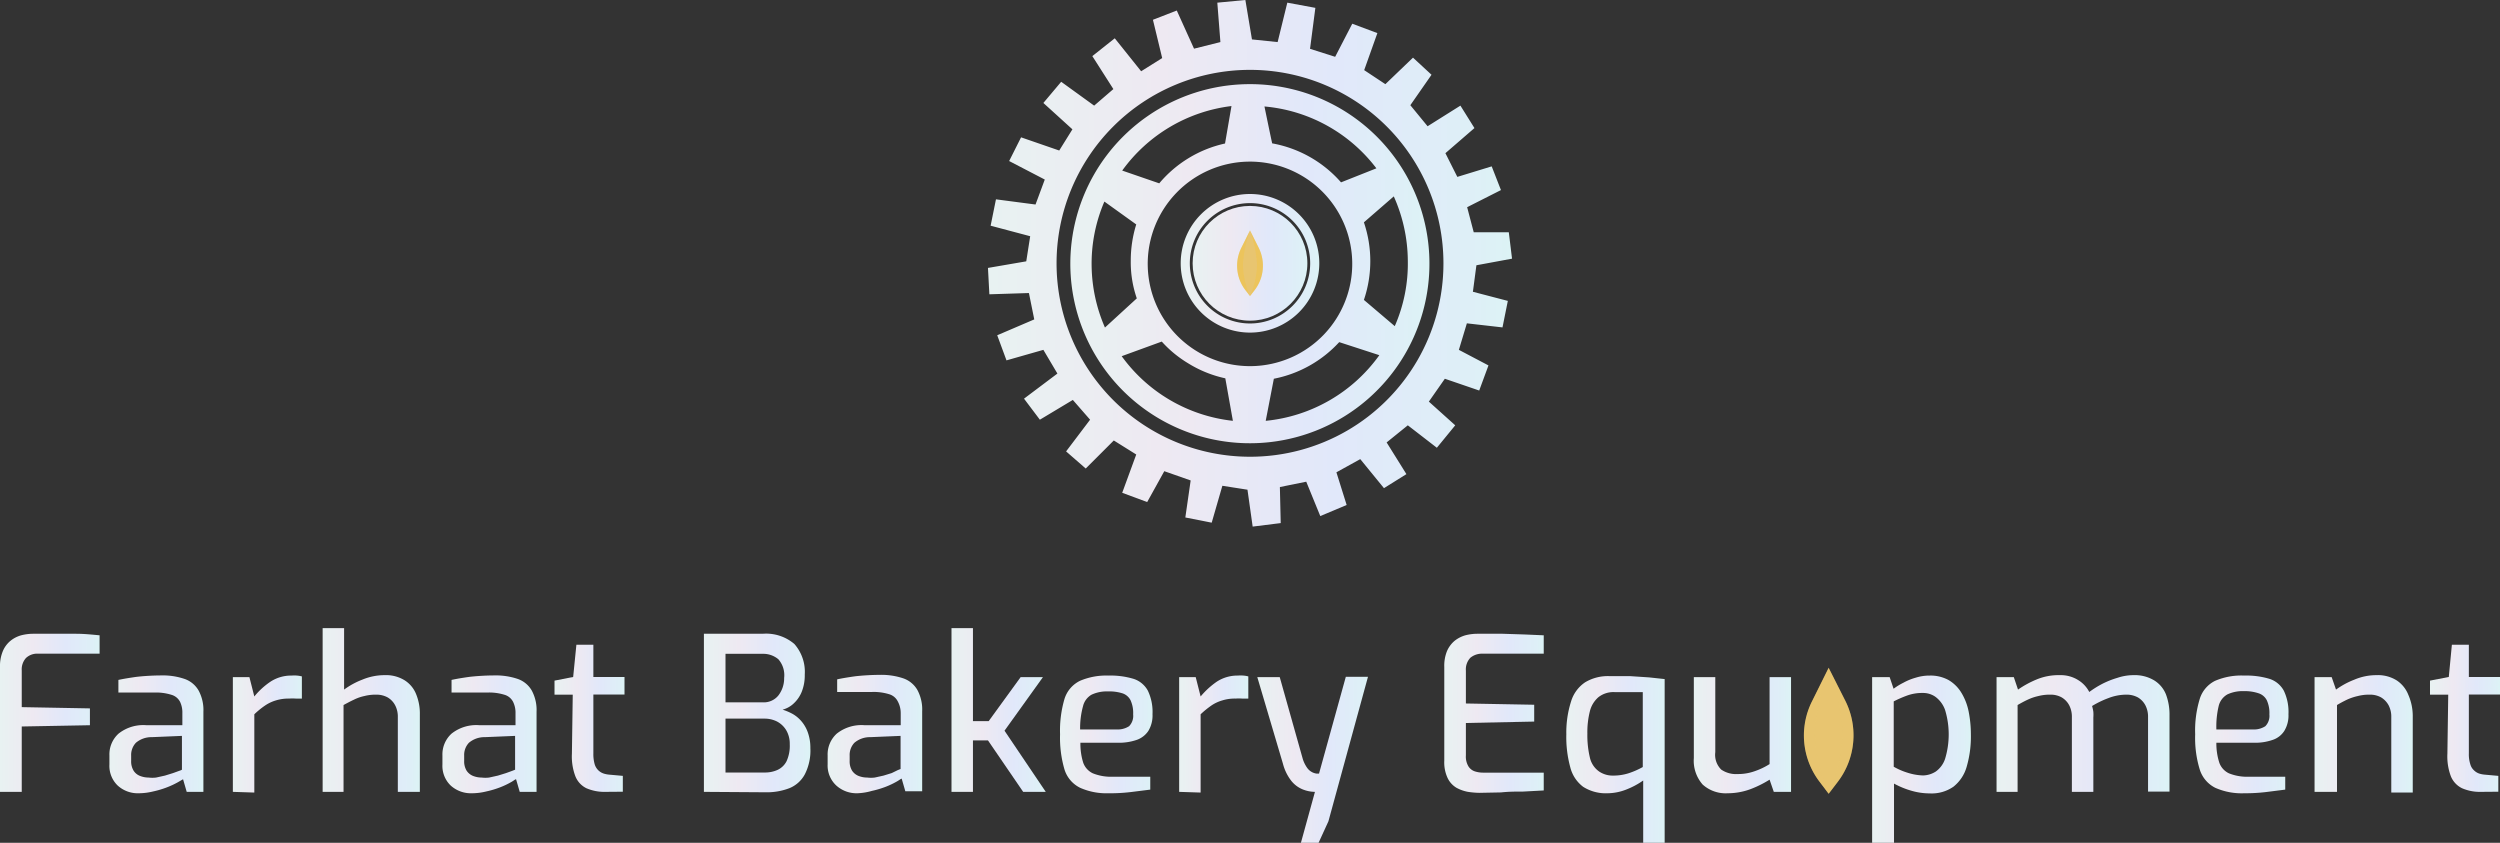 <svg xmlns="http://www.w3.org/2000/svg" xmlns:xlink="http://www.w3.org/1999/xlink" viewBox="0 0 178.22 60.08"><rect x="0" y="0" width="178.22" height="60.08" fill="#333333" stroke="none"/><defs><style>.cls-1{isolation:isolate;}.cls-2{fill:url(#Áåçûìÿííûé_ãðàäèåíò_5);}.cls-3{fill:url(#Áåçûìÿííûé_ãðàäèåíò_5-2);}.cls-4{fill:url(#Áåçûìÿííûé_ãðàäèåíò_5-3);}.cls-5{fill:url(#Áåçûìÿííûé_ãðàäèåíò_5-4);}.cls-6{fill:url(#Áåçûìÿííûé_ãðàäèåíò_5-5);}.cls-7{fill:url(#Áåçûìÿííûé_ãðàäèåíò_5-6);}.cls-8{fill:url(#Áåçûìÿííûé_ãðàäèåíò_5-7);}.cls-9{fill:url(#Áåçûìÿííûé_ãðàäèåíò_5-8);}.cls-10{fill:url(#Áåçûìÿííûé_ãðàäèåíò_5-9);}.cls-11{fill:url(#Áåçûìÿííûé_ãðàäèåíò_5-10);}.cls-12{fill:url(#Áåçûìÿííûé_ãðàäèåíò_5-11);}.cls-13{fill:url(#Áåçûìÿííûé_ãðàäèåíò_5-12);}.cls-14{fill:url(#Áåçûìÿííûé_ãðàäèåíò_5-13);}.cls-15{fill:url(#Áåçûìÿííûé_ãðàäèåíò_5-14);}.cls-16{fill:url(#Áåçûìÿííûé_ãðàäèåíò_5-15);}.cls-17{fill:url(#Áåçûìÿííûé_ãðàäèåíò_5-16);}.cls-18{fill:url(#Áåçûìÿííûé_ãðàäèåíò_5-17);}.cls-19{fill:url(#Áåçûìÿííûé_ãðàäèåíò_5-18);}.cls-20{fill:url(#Áåçûìÿííûé_ãðàäèåíò_5-19);}.cls-21{fill:url(#Áåçûìÿííûé_ãðàäèåíò_5-20);}.cls-22,.cls-23,.cls-24{fill:#e8c570;}.cls-23,.cls-24,.cls-29,.cls-30{opacity:0.3;}.cls-23,.cls-29{mix-blend-mode:screen;}.cls-24,.cls-30{mix-blend-mode:multiply;}.cls-25{fill:url(#Áåçûìÿííûé_ãðàäèåíò_5-21);}.cls-26{fill:url(#Áåçûìÿííûé_ãðàäèåíò_5-22);}.cls-27{fill:url(#Áåçûìÿííûé_ãðàäèåíò_5-23);}.cls-28{fill:url(#Áåçûìÿííûé_ãðàäèåíò_5-24);}.cls-29,.cls-30{fill:#f5c12e;}</style><linearGradient id="Áåçûìÿííûé_ãðàäèåíò_5" y1="50.82" x2="7.1" y2="50.82" gradientUnits="userSpaceOnUse"><stop offset="0" stop-color="#e8f2f2"/><stop offset="0.33" stop-color="#eee9f2"/><stop offset="0.66" stop-color="#e1e8fa"/><stop offset="0.92" stop-color="#deeff7"/><stop offset="1" stop-color="#dcf3f5"/></linearGradient><linearGradient id="Áåçûìÿííûé_ãðàäèåíò_5-2" x1="7.8" y1="52.35" x2="14.52" y2="52.35" xlink:href="#Áåçûìÿííûé_ãðàäèåíò_5"/><linearGradient id="Áåçûìÿííûé_ãðàäèåíò_5-3" x1="16.6" y1="52.31" x2="21.52" y2="52.31" xlink:href="#Áåçûìÿííûé_ãðàäèåíò_5"/><linearGradient id="Áåçûìÿííûé_ãðàäèåíò_5-4" x1="22.96" y1="50.62" x2="29.89" y2="50.62" xlink:href="#Áåçûìÿííûé_ãðàäèåíò_5"/><linearGradient id="Áåçûìÿííûé_ãðàäèåíò_5-5" x1="31.54" y1="52.35" x2="38.26" y2="52.35" xlink:href="#Áåçûìÿííûé_ãðàäèåíò_5"/><linearGradient id="Áåçûìÿííûé_ãðàäèåíò_5-6" x1="39.53" y1="51.21" x2="44.52" y2="51.21" xlink:href="#Áåçûìÿííûé_ãðàäèåíò_5"/><linearGradient id="Áåçûìÿííûé_ãðàäèåíò_5-7" x1="50.18" y1="50.82" x2="57.77" y2="50.82" xlink:href="#Áåçûìÿííûé_ãðàäèåíò_5"/><linearGradient id="Áåçûìÿííûé_ãðàäèåíò_5-8" x1="59.03" y1="52.35" x2="65.75" y2="52.35" xlink:href="#Áåçûìÿííûé_ãðàäèåíò_5"/><linearGradient id="Áåçûìÿííûé_ãðàäèåíò_5-9" x1="67.83" y1="50.62" x2="74.55" y2="50.62" xlink:href="#Áåçûìÿííûé_ãðàäèåíò_5"/><linearGradient id="Áåçûìÿííûé_ãðàäèåíò_5-10" x1="75.53" y1="52.35" x2="82.2" y2="52.35" xlink:href="#Áåçûìÿííûé_ãðàäèåíò_5"/><linearGradient id="Áåçûìÿííûé_ãðàäèåíò_5-11" x1="84.06" y1="52.31" x2="88.99" y2="52.31" xlink:href="#Áåçûìÿííûé_ãðàäèåíò_5"/><linearGradient id="Áåçûìÿííûé_ãðàäèåíò_5-12" x1="89.62" y1="54.17" x2="97.51" y2="54.17" xlink:href="#Áåçûìÿííûé_ãðàäèåíò_5"/><linearGradient id="Áåçûìÿííûé_ãðàäèåíò_5-13" x1="102.96" y1="50.85" x2="110.05" y2="50.85" xlink:href="#Áåçûìÿííûé_ãðàäèåíò_5"/><linearGradient id="Áåçûìÿííûé_ãðàäèåíò_5-14" x1="111.66" y1="54.12" x2="118.67" y2="54.12" xlink:href="#Áåçûìÿííûé_ãðàäèåíò_5"/><linearGradient id="Áåçûìÿííûé_ãðàäèåíò_5-15" x1="120.75" y1="52.41" x2="127.68" y2="52.41" xlink:href="#Áåçûìÿííûé_ãðàäèåíò_5"/><linearGradient id="Áåçûìÿííûé_ãðàäèåíò_5-16" x1="133.46" y1="54.12" x2="140.47" y2="54.12" xlink:href="#Áåçûìÿííûé_ãðàäèåíò_5"/><linearGradient id="Áåçûìÿííûé_ãðàäèåíò_5-17" x1="142.33" y1="52.29" x2="154.66" y2="52.29" xlink:href="#Áåçûìÿííûé_ãðàäèåíò_5"/><linearGradient id="Áåçûìÿííûé_ãðàäèåíò_5-18" x1="156.48" y1="52.35" x2="163.15" y2="52.35" xlink:href="#Áåçûìÿííûé_ãðàäèåíò_5"/><linearGradient id="Áåçûìÿííûé_ãðàäèåíò_5-19" x1="165.02" y1="52.29" x2="171.95" y2="52.29" xlink:href="#Áåçûìÿííûé_ãðàäèåíò_5"/><linearGradient id="Áåçûìÿííûé_ãðàäèåíò_5-20" x1="173.23" y1="51.21" x2="178.22" y2="51.21" xlink:href="#Áåçûìÿííûé_ãðàäèåíò_5"/><linearGradient id="Áåçûìÿííûé_ãðàäèåíò_5-21" x1="70.43" y1="18.77" x2="107.79" y2="18.77" xlink:href="#Áåçûìÿííûé_ãðàäèåíò_5"/><linearGradient id="Áåçûìÿííûé_ãðàäèåíò_5-22" x1="76.31" y1="18.77" x2="101.91" y2="18.77" xlink:href="#Áåçûìÿííûé_ãðàäèåíò_5"/><linearGradient id="Áåçûìÿííûé_ãðàäèåíò_5-23" x1="84.17" y1="18.77" x2="94.05" y2="18.77" xlink:href="#Áåçûìÿííûé_ãðàäèåíò_5"/><linearGradient id="Áåçûìÿííûé_ãðàäèåíò_5-24" x1="85.02" y1="18.77" x2="93.2" y2="18.77" xlink:href="#Áåçûìÿííûé_ãðàäèåíò_5"/></defs><g class="cls-1"><g id="Layer_2" data-name="Layer 2"><g id="Layer_1-2" data-name="Layer 1"><path class="cls-2" d="M0,56.45V47.54A2.76,2.76,0,0,1,.21,46.4a1.9,1.9,0,0,1,.54-.72,2.11,2.11,0,0,1,.76-.39,3.44,3.44,0,0,1,.83-.11l1.42,0,1.66,0c.58,0,1.14.06,1.68.11V46.6H2.72a1.16,1.16,0,0,0-.87.31,1.21,1.21,0,0,0-.3.89v2.61l4.86.09v1.2l-4.86.09v4.66Z"/><path class="cls-3" d="M9.88,56.55A2.12,2.12,0,0,1,8.39,56a1.94,1.94,0,0,1-.59-1.5v-.65a2,2,0,0,1,.65-1.55,2.83,2.83,0,0,1,2-.6H13v-.86a1.76,1.76,0,0,0-.16-.8,1,1,0,0,0-.59-.5A3.68,3.68,0,0,0,11,49.37H8.44v-.9c.37-.08.8-.15,1.3-.22a16.68,16.68,0,0,1,1.73-.1,4.82,4.82,0,0,1,1.69.25,1.85,1.85,0,0,1,1,.83,2.93,2.93,0,0,1,.34,1.52v5.7H13.31l-.26-.9-.38.22a6,6,0,0,1-.75.35,6.49,6.49,0,0,1-1,.3A4.35,4.35,0,0,1,9.88,56.55Zm.71-1.12a2.21,2.21,0,0,0,.54,0l.63-.14.58-.18.44-.16a.79.79,0,0,0,.19-.08V52.46l-2.14.09a1.71,1.71,0,0,0-1.14.4,1.26,1.26,0,0,0-.34.92v.37a1.27,1.27,0,0,0,.18.71.94.94,0,0,0,.47.37A1.67,1.67,0,0,0,10.59,55.43Z"/><path class="cls-4" d="M16.6,56.45V48.27h1.18l.35,1.38a5.28,5.28,0,0,1,1.16-1.06,2.69,2.69,0,0,1,1.5-.43,2.34,2.34,0,0,1,.38,0,2,2,0,0,1,.35.06v1.58l-.44,0a3.59,3.59,0,0,0-.47,0,3.05,3.05,0,0,0-.94.13,2.78,2.78,0,0,0-.78.37,5.92,5.92,0,0,0-.76.62v5.58Z"/><path class="cls-5" d="M23,56.45V44.78h1.53v4.38a5.5,5.5,0,0,1,1.3-.71,4.13,4.13,0,0,1,1.58-.32,2.52,2.52,0,0,1,1.44.37,2.07,2.07,0,0,1,.82,1,3.61,3.61,0,0,1,.26,1.43v5.52H28.36V51.12a1.74,1.74,0,0,0-.19-.84,1.43,1.43,0,0,0-.53-.56,1.66,1.66,0,0,0-.82-.2,3.25,3.25,0,0,0-.85.1,3.09,3.09,0,0,0-.74.26c-.24.11-.48.24-.74.38v6.19Z"/><path class="cls-6" d="M33.62,56.55A2.14,2.14,0,0,1,32.13,56a1.94,1.94,0,0,1-.59-1.5v-.65a2,2,0,0,1,.65-1.55,2.83,2.83,0,0,1,2-.6h2.56v-.86a1.75,1.75,0,0,0-.17-.8,1,1,0,0,0-.58-.5,3.72,3.72,0,0,0-1.27-.17H32.19v-.9c.36-.08.79-.15,1.29-.22a16.72,16.72,0,0,1,1.74-.1,4.9,4.9,0,0,1,1.69.25,1.86,1.86,0,0,1,1,.83,2.93,2.93,0,0,1,.34,1.52v5.7H37.05l-.26-.9c-.06,0-.19.12-.38.22a5.83,5.83,0,0,1-.74.35,6.63,6.63,0,0,1-1,.3A4.29,4.29,0,0,1,33.62,56.55Zm.71-1.12a2.21,2.21,0,0,0,.54,0l.63-.14.58-.18.44-.16.2-.08V52.46l-2.15.09a1.71,1.71,0,0,0-1.14.4,1.26,1.26,0,0,0-.34.92v.37a1.27,1.27,0,0,0,.18.71,1,1,0,0,0,.47.37A1.67,1.67,0,0,0,34.33,55.43Z"/><path class="cls-7" d="M43.17,56.45a3.22,3.22,0,0,1-1.37-.26,1.61,1.61,0,0,1-.79-.87,4,4,0,0,1-.24-1.59l.06-4.21h-1.3v-1l1.33-.26.23-2.3H42.3v2.3h2.22v1.25H42.3v4.2a2.63,2.63,0,0,0,.09.76,1,1,0,0,0,.26.44,1,1,0,0,0,.37.23,1.84,1.84,0,0,0,.38.08l1,.09v1.13Z"/><path class="cls-8" d="M50.18,56.45V45.18h4.19a3.1,3.1,0,0,1,2.26.73,3,3,0,0,1,.74,2.18,3.16,3.16,0,0,1-.21,1.21,2.31,2.31,0,0,1-.57.84,1.83,1.83,0,0,1-.8.45,4.16,4.16,0,0,1,.67.28,2.32,2.32,0,0,1,.64.51,2.49,2.49,0,0,1,.48.81,3.24,3.24,0,0,1,.19,1.14,3.73,3.73,0,0,1-.39,1.86,2.18,2.18,0,0,1-1.11,1,4.51,4.51,0,0,1-1.73.29Zm1.54-6.38h2.69a1.34,1.34,0,0,0,1.07-.48,2,2,0,0,0,.42-1.26A1.72,1.72,0,0,0,55.49,47a1.68,1.68,0,0,0-1.14-.39H51.72Zm0,5h2.77a2.15,2.15,0,0,0,.95-.19,1.37,1.37,0,0,0,.63-.61,2.63,2.63,0,0,0,.23-1.21,1.89,1.89,0,0,0-.25-1,1.68,1.68,0,0,0-.65-.62,1.94,1.94,0,0,0-.91-.21H51.72Z"/><path class="cls-9" d="M61.12,56.55a2.15,2.15,0,0,1-1.5-.55A1.94,1.94,0,0,1,59,54.5v-.65a2,2,0,0,1,.65-1.55,2.83,2.83,0,0,1,2-.6h2.56v-.86A1.75,1.75,0,0,0,64,50a1,1,0,0,0-.58-.5,3.72,3.72,0,0,0-1.27-.17H59.68v-.9c.36-.08.8-.15,1.29-.22a16.72,16.72,0,0,1,1.74-.1,4.9,4.9,0,0,1,1.69.25,1.86,1.86,0,0,1,1,.83,2.93,2.93,0,0,1,.34,1.52v5.7H64.54l-.26-.9c-.06,0-.19.12-.38.22a5.83,5.83,0,0,1-.74.35,6.63,6.63,0,0,1-1,.3A4.27,4.27,0,0,1,61.12,56.55Zm.7-1.12a2.21,2.21,0,0,0,.54,0l.63-.14.58-.18L64,54.9l.2-.08V52.46l-2.15.09a1.71,1.71,0,0,0-1.14.4,1.26,1.26,0,0,0-.34.92v.37a1.27,1.27,0,0,0,.18.71,1,1,0,0,0,.47.37A1.67,1.67,0,0,0,61.82,55.43Z"/><path class="cls-10" d="M67.83,56.45V44.78h1.53v6.63h1.12l2.28-3.14h1.59l-2.74,3.82,2.94,4.36H72.94l-2.51-3.67H69.36v3.67Z"/><path class="cls-11" d="M79,56.55A4.6,4.6,0,0,1,77,56.16a2.17,2.17,0,0,1-1.11-1.29,8,8,0,0,1-.32-2.52,8,8,0,0,1,.32-2.54A2.14,2.14,0,0,1,77,48.53,4.75,4.75,0,0,1,79,48.16a5.71,5.71,0,0,1,1.83.24,1.78,1.78,0,0,1,1,.84,3.52,3.52,0,0,1,.33,1.68,2.1,2.1,0,0,1-.3,1.19,1.64,1.64,0,0,1-.84.64,3.9,3.9,0,0,1-1.3.2h-2.7a4.52,4.52,0,0,0,.2,1.42,1.33,1.33,0,0,0,.69.76,3.48,3.48,0,0,0,1.46.24H82v.92l-1.35.17A12.43,12.43,0,0,1,79,56.55ZM77,52h2.59a1.49,1.49,0,0,0,.9-.23,1.05,1.05,0,0,0,.29-.84,2.18,2.18,0,0,0-.18-1,1,1,0,0,0-.57-.5A3.07,3.07,0,0,0,79,49.29a2.58,2.58,0,0,0-1.18.23,1.29,1.29,0,0,0-.61.81A5.91,5.91,0,0,0,77,52Z"/><path class="cls-12" d="M84.06,56.45V48.27h1.18l.35,1.38a5.77,5.77,0,0,1,1.16-1.06,2.69,2.69,0,0,1,1.5-.43,2.47,2.47,0,0,1,.39,0,2,2,0,0,1,.35.06v1.58l-.45,0a3.59,3.59,0,0,0-.47,0,2.94,2.94,0,0,0-.93.13,2.71,2.71,0,0,0-.79.37,6.69,6.69,0,0,0-.76.62v5.58Z"/><path class="cls-13" d="M92.74,60.08l1-3.63a2.42,2.42,0,0,1-.93-.2,2,2,0,0,1-.79-.63,3.36,3.36,0,0,1-.56-1.17l-1.83-6.18h1.6l1.65,5.86a2.29,2.29,0,0,0,.32.63,1,1,0,0,0,.66.39l.17,0,1.91-6.9h1.58l-2.82,10.3L94,60.08Z"/><path class="cls-14" d="M105.46,56.52a6,6,0,0,1-.81-.07,2.77,2.77,0,0,1-.82-.29,1.63,1.63,0,0,1-.63-.69,2.63,2.63,0,0,1-.24-1.23v-6.7a2.77,2.77,0,0,1,.2-1.14,2,2,0,0,1,.54-.72,2.2,2.2,0,0,1,.76-.39,3.46,3.46,0,0,1,.84-.11l1.82,0,1.56.05,1.37.06V46.6h-4.34a1.31,1.31,0,0,0-.89.29,1.21,1.21,0,0,0-.32.92v2.34l4.87.09v1.2l-4.87.1v2.31a1.36,1.36,0,0,0,.18.78.86.86,0,0,0,.46.36,1.93,1.93,0,0,0,.6.09h4.31v1.27l-1.48.08c-.52,0-1,0-1.57.06Z"/><path class="cls-15" d="M117.14,60.08V55.64a5.66,5.66,0,0,1-1.22.65,3.73,3.73,0,0,1-1.32.26,3,3,0,0,1-1.74-.46,2.5,2.5,0,0,1-.92-1.4,8.14,8.14,0,0,1-.28-2.34A7.28,7.28,0,0,1,112,50a2.52,2.52,0,0,1,1-1.36,3.15,3.15,0,0,1,1.73-.44c.49,0,1,0,1.47,0l1.36.09,1.11.12V60.08ZM115,55.29a3.57,3.57,0,0,0,1.11-.17,5.6,5.6,0,0,0,1-.44V49.34h-2a1.73,1.73,0,0,0-1.16.36,1.94,1.94,0,0,0-.61,1,6.11,6.11,0,0,0-.18,1.59,6.88,6.88,0,0,0,.19,1.76A1.65,1.65,0,0,0,114,55,1.72,1.72,0,0,0,115,55.29Z"/><path class="cls-16" d="M123.16,56.55a2.45,2.45,0,0,1-1.78-.62,2.57,2.57,0,0,1-.63-1.89V48.27h1.53v5.35a1.48,1.48,0,0,0,.42,1.24,1.86,1.86,0,0,0,1.18.32,3.5,3.5,0,0,0,1.17-.19,5,5,0,0,0,1.1-.52v-6.2h1.53v8.18h-1.23l-.3-.87a7.61,7.61,0,0,1-1.37.68A4.69,4.69,0,0,1,123.16,56.55Z"/><path class="cls-17" d="M133.46,60.08V48.27h1.25l.28.83a4.46,4.46,0,0,1,.7-.43,4.06,4.06,0,0,1,.88-.36,3.27,3.27,0,0,1,1-.15,2.68,2.68,0,0,1,1.34.32,2.61,2.61,0,0,1,.91.9,4.12,4.12,0,0,1,.52,1.34,8.42,8.42,0,0,1,.16,1.63,7.71,7.71,0,0,1-.3,2.31,2.76,2.76,0,0,1-.94,1.42,2.71,2.71,0,0,1-1.69.48,4.72,4.72,0,0,1-1.31-.19,6,6,0,0,1-1.24-.51v4.22Zm3.63-4.8A1.76,1.76,0,0,0,138,55a1.83,1.83,0,0,0,.66-.9,6,6,0,0,0,0-3.49,2,2,0,0,0-.68-.93,1.52,1.52,0,0,0-.9-.28,3.13,3.13,0,0,0-1.17.2A8.51,8.51,0,0,0,135,50v4.66a4.88,4.88,0,0,0,1,.43A4,4,0,0,0,137.09,55.28Z"/><path class="cls-18" d="M142.33,56.45V48.27h1.23l.3.89a7,7,0,0,1,1.32-.72,4.08,4.08,0,0,1,1.65-.31,2.35,2.35,0,0,1,1.3.34,2.15,2.15,0,0,1,.81.86,6.91,6.91,0,0,1,.89-.56,6.23,6.23,0,0,1,1.12-.45,3.63,3.63,0,0,1,1.14-.19,2.68,2.68,0,0,1,1.49.38,2.08,2.08,0,0,1,.83,1,4.07,4.07,0,0,1,.25,1.48v5.44h-1.53V51.13a1.75,1.75,0,0,0-.19-.85,1.43,1.43,0,0,0-.53-.56,1.68,1.68,0,0,0-.84-.2,3.55,3.55,0,0,0-1.25.24,6.79,6.79,0,0,0-1.18.57,3,3,0,0,1,.09.41,2.83,2.83,0,0,1,0,.41v5.3h-1.53V51.13a1.75,1.75,0,0,0-.19-.85,1.43,1.43,0,0,0-.53-.56,1.61,1.61,0,0,0-.82-.2,3.25,3.25,0,0,0-.85.1,3.58,3.58,0,0,0-.74.25c-.24.11-.48.24-.74.39v6.19Z"/><path class="cls-19" d="M160,56.55a4.67,4.67,0,0,1-2.08-.39,2.19,2.19,0,0,1-1.1-1.29,7.64,7.64,0,0,1-.33-2.52,7.69,7.69,0,0,1,.33-2.54,2.14,2.14,0,0,1,1.1-1.28,4.72,4.72,0,0,1,2.06-.37,5.75,5.75,0,0,1,1.83.24,1.79,1.79,0,0,1,1,.84,3.52,3.52,0,0,1,.33,1.68,2.1,2.1,0,0,1-.3,1.19,1.57,1.57,0,0,1-.84.64,3.8,3.8,0,0,1-1.29.2H158a4.48,4.48,0,0,0,.21,1.42,1.33,1.33,0,0,0,.69.76,3.48,3.48,0,0,0,1.46.24h2.55v.92l-1.34.17A12.43,12.43,0,0,1,160,56.55ZM158,52h2.58a1.5,1.5,0,0,0,.91-.23,1.05,1.05,0,0,0,.29-.84,2.18,2.18,0,0,0-.18-1,1,1,0,0,0-.57-.5,3.07,3.07,0,0,0-1.06-.16,2.58,2.58,0,0,0-1.18.23,1.3,1.3,0,0,0-.62.81A6.38,6.38,0,0,0,158,52Z"/><path class="cls-20" d="M165,56.45V48.27h1.22l.31.89a5.78,5.78,0,0,1,1.31-.71,4,4,0,0,1,1.57-.32,2.51,2.51,0,0,1,1.47.39,2.2,2.2,0,0,1,.8,1A3.78,3.78,0,0,1,172,51v5.5h-1.53V51.13a1.75,1.75,0,0,0-.19-.85,1.5,1.5,0,0,0-.53-.56,1.62,1.62,0,0,0-.83-.2,3.22,3.22,0,0,0-.84.1,3.89,3.89,0,0,0-.75.25c-.23.11-.48.24-.73.39v6.19Z"/><path class="cls-21" d="M176.88,56.45a3.19,3.19,0,0,1-1.37-.26,1.63,1.63,0,0,1-.8-.87,4,4,0,0,1-.24-1.59l.06-4.21h-1.3v-1l1.34-.26.22-2.3H176v2.3h2.22v1.25H176v4.2a2.29,2.29,0,0,0,.1.76.91.91,0,0,0,.26.44,1,1,0,0,0,.36.23,1.84,1.84,0,0,0,.38.08l1,.09v1.13Z"/><path class="cls-22" d="M131,55.75l-.64.84h0l-.64-.85a5.43,5.43,0,0,1-.55-5.74l1.19-2.4h0L131.57,50A5.47,5.47,0,0,1,131,55.75Z"/><path class="cls-23" d="M131,55.75l-.64.84a11.59,11.59,0,0,0,1-4.24,16.32,16.32,0,0,0-1-4.73L131.57,50A5.47,5.47,0,0,1,131,55.75Z"/><path class="cls-24" d="M129.73,55.75l.65.84a11.29,11.29,0,0,1-1-4.24,15.85,15.85,0,0,1,1-4.73L129.19,50A5.45,5.45,0,0,0,129.73,55.75Z"/><path class="cls-25" d="M105.25,18.91l2.54-.47-.23-1.88h-2.5l-.47-1.79L107,13.55l-.66-1.69-2.45.75-.85-1.69,2.07-1.79-1-1.6L101.77,9l-1.23-1.5,1.51-2.17-1.32-1.22L98.76,6,97.25,5l.94-2.64L96.4,1.69,95.18,4.05l-1.79-.57L93.77.56l-2-.37L91.08,3l-1.83-.19L88.78,0l-2,.19L87,3l-1.88.47L83.89.75l-1.7.66.66,2.73-1.5.94L79.47,2.73,77.87,4l1.5,2.35L78,7.53l-2.35-1.7L74.38,7.34l2.07,1.88-.94,1.51-2.72-.94-.85,1.69,2.54,1.32-.66,1.78L71,14.21l-.38,1.88,2.82.75-.28,1.79-2.73.47.1,1.88,2.82-.09.38,1.88L71.09,23.9l.66,1.79,2.63-.75,1,1.69L73,28.42l1.13,1.5,2.35-1.41,1.23,1.41L76,32.18,77.4,33.4l2-2,1.6,1-1,2.73,1.78.66L83,33.59l1.88.66-.38,2.64,1.88.37.76-2.63,1.79.28.37,2.63,2-.25-.06-2.57,1.88-.38,1,2.45L96,36l-.73-2.33,1.7-.94,1.69,2.07,1.6-1-1.41-2.26,1.51-1.22,2.07,1.6,1.31-1.6-1.88-1.69L103,27l2.45.84.66-1.79L104,24.94l.57-1.89,2.54.29.38-1.89L105,20.8ZM89.11,32.56A13.79,13.79,0,1,1,102.9,18.77,13.78,13.78,0,0,1,89.11,32.56Z"/><path class="cls-26" d="M88.9,6a12.8,12.8,0,1,0,13,12.58A12.79,12.79,0,0,0,88.9,6Zm9.22,6-2.52,1a8.53,8.53,0,0,0-4.91-2.78c-.19-.88-.37-1.76-.55-2.63A11.26,11.26,0,0,1,98.12,12ZM87.79,7.56l-.46,2.67a8.52,8.52,0,0,0-4.69,2.84L80,12.16A11.29,11.29,0,0,1,87.79,7.56ZM77.82,19a11.19,11.19,0,0,1,.91-4.63L81,16a8.67,8.67,0,0,0-.39,2.56v.05a7.88,7.88,0,0,0,.43,2.66l-2.27,2.08A11.36,11.36,0,0,1,77.82,19Zm2.12,6.4,2.88-1.05a8.17,8.17,0,0,0,1.85,1.53,8.41,8.41,0,0,0,2.68,1.09L87.89,30A11.3,11.3,0,0,1,79.94,25.36Zm1.88-6.45a7.29,7.29,0,1,1,7.43,7.15A7.29,7.29,0,0,1,81.82,18.91ZM90.23,30l.58-3a8.55,8.55,0,0,0,4.66-2.61l2.86.93A11.31,11.31,0,0,1,90.23,30Zm7-8.62a8.61,8.61,0,0,0,0-5.53L99.36,14a11.37,11.37,0,0,1,1,4.56,11.11,11.11,0,0,1-.93,4.69Z"/><path class="cls-27" d="M89.11,13.83a4.94,4.94,0,1,0,4.94,4.94A4.94,4.94,0,0,0,89.11,13.83Zm0,9.23a4.29,4.29,0,1,1,4.29-4.29A4.29,4.29,0,0,1,89.11,23.06Z"/><circle class="cls-28" cx="89.11" cy="18.77" r="4.09"/><path class="cls-22" d="M89.45,20.67l-.34.44h0l-.34-.44a2.86,2.86,0,0,1-.28-3l.62-1.25h0l.62,1.24A2.86,2.86,0,0,1,89.45,20.67Z"/><path class="cls-29" d="M89.45,20.67l-.34.44a6,6,0,0,0,.5-2.21,8.37,8.37,0,0,0-.5-2.46l.62,1.24A2.86,2.86,0,0,1,89.45,20.67Z"/><path class="cls-30" d="M88.78,20.67l.33.44a6,6,0,0,1-.5-2.21,8.37,8.37,0,0,1,.5-2.46l-.62,1.24A2.84,2.84,0,0,0,88.78,20.67Z"/></g></g></g></svg>
